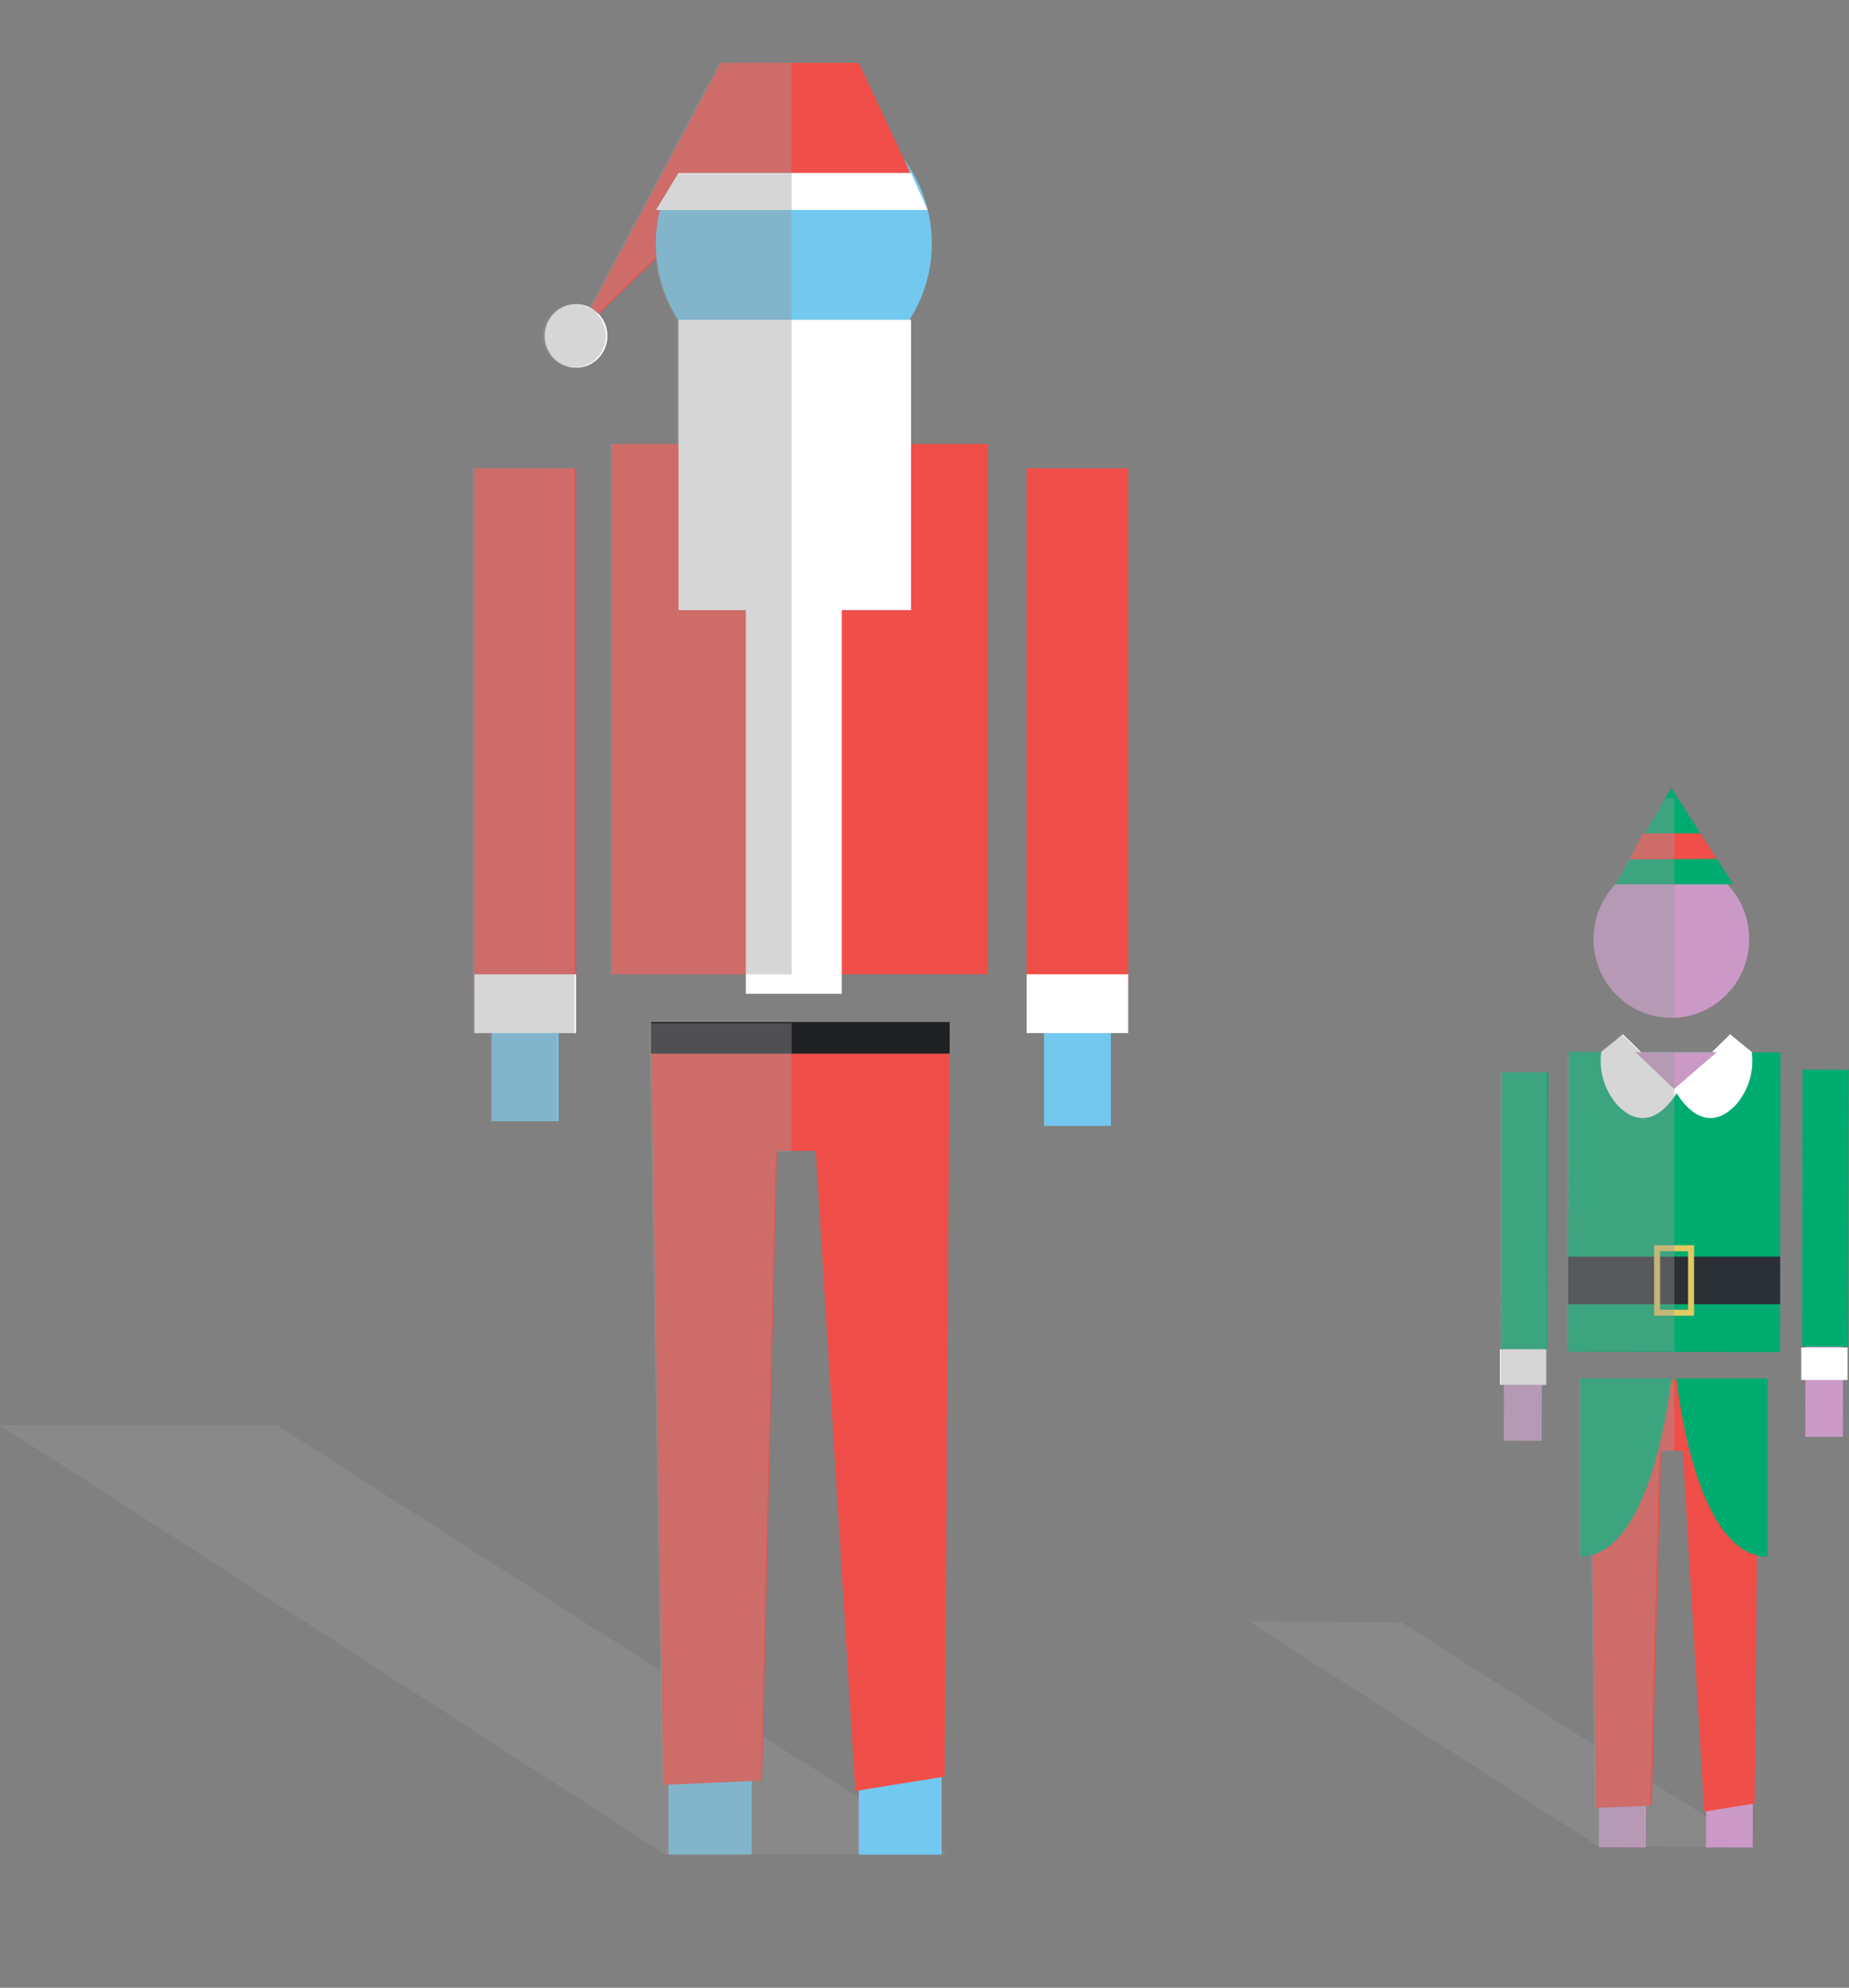 <svg xmlns="http://www.w3.org/2000/svg" xmlns:xlink="http://www.w3.org/1999/xlink" viewBox="0 0 155.71 167.4"><rect x="0" y="0" width="155.71" height="167.4" fill="#808080" stroke="none"/><defs><style>.cls-1,.cls-14{fill:none;}.cls-2{isolation:isolate;}.cls-3{fill:#f04e48;}.cls-10,.cls-4{fill:#999;}.cls-4{fill-opacity:0.39;}.cls-4,.cls-8{mix-blend-mode:multiply;}.cls-5{fill:#73c8ef;}.cls-6{fill:#1f2024;}.cls-7{fill:#fff;}.cls-9{clip-path:url(#clip-path);}.cls-10{opacity:0.4;}.cls-11{fill:#ca99c6;}.cls-12{fill:#00ab6f;}.cls-13{fill:#2b2f36;}.cls-14{stroke:#dfca61;stroke-miterlimit:10;stroke-width:0.5px;}.cls-15{clip-path:url(#clip-path-2);}</style><clipPath id="clip-path"><path class="cls-1" d="M94.89,39.44V87H93.42v7.81H87.79V87H86.33V39.44ZM39.82,82.05v5h1.46v7.41h5.63V87h1.47V39.44H39.82Zm40,4.46v-.34H54.69v4.92h.08l1,59.23.45,0v5.87h7V150l.87,0,1.26-53h3.28l3.32,53.91.3,0v5.41h7v-6.54l.27,0,.38-58.52h0V86.51ZM76.59,26.93h-.13A11.77,11.77,0,0,0,78,17.69h0l0-.06A11.76,11.76,0,0,0,76,13.49L72.2,5.3H60.57L49.63,25.94a2.59,2.59,0,0,0-1.25-.33,2.67,2.67,0,1,0,1.91.83l4.89-4.72A11.78,11.78,0,0,0,57,26.95V37.39H51.41V82.05H83.05V37.39H76.59Z"/></clipPath><clipPath id="clip-path-2"><path class="cls-1" d="M134.16,79.07A6.64,6.64,0,0,1,136,74.47h0l1.21-2.09,1.13-2.2h.15l2.22-3.83,2.46,3.83h0l1.39,2.16h0l1.37,2.13h-.51a6.59,6.59,0,1,1-11.23,4.61Zm-7.8,34.54v3h.25v4.74h3.17v-4.74h.48v-3l0-23.33h-3.89Zm29.25-.19,0-23.34h-3.89l-.05,23.33H152v.43h-.34v2.74H152V121h3.18v-4.44h.39v-2.74h-.38v-.42Zm-8.14-24.83-1.82-1.49L144.1,88.6h-6l-1.54-1.51-1.82,1.49H132l0,17.24h0v4h0v4l17.84,0,0-25.25h-2.43Zm-6.33,27.62h-.46v-.11H133v15a3.71,3.71,0,0,0,1-.16l.3,21.33h.26v3.31h3.93v-3.48l.49,0,.78-29.9h1.85l1.81,30.4.17,0v3.05h3.93v-3.68l.15,0,.18-20.94a3.65,3.65,0,0,0,.9.14v-15h-7.67Z"/></clipPath></defs><title>Asset 51</title><g class="cls-2"><g id="Layer_2" data-name="Layer 2"><g id="Layer_1-2" data-name="Layer 1"><polyline class="cls-3" points="60.7 5.3 48.51 28.29 72.32 5.3"/><polygon class="cls-4" points="23.28 120.01 0 120.01 56.04 156.17 79.79 156.17 23.28 120.01"/><rect class="cls-5" x="87.92" y="40.24" width="5.63" height="54.58"/><rect class="cls-5" x="41.41" y="40.01" width="5.63" height="54.41"/><rect class="cls-5" x="56.31" y="90.78" width="6.98" height="65.39"/><rect class="cls-5" x="72.32" y="90.42" width="6.98" height="65.77"/><rect class="cls-3" x="51.53" y="37.39" width="31.65" height="44.66"/><rect class="cls-3" x="86.45" y="39.44" width="8.56" height="43.43"/><rect class="cls-3" x="39.95" y="39.44" width="8.56" height="44.25"/><polygon class="cls-3" points="54.82 86.17 79.98 86.51 79.56 149.61 72.03 150.83 68.7 96.92 65.42 96.92 64.16 149.95 55.86 150.31 54.82 86.17"/><ellipse class="cls-5" cx="66.85" cy="20.51" rx="11.62" ry="11.77"/><rect class="cls-6" x="54.82" y="86.07" width="25.15" height="2.66"/><rect class="cls-7" x="57.14" y="26.93" width="19.58" height="24.45"/><polygon class="cls-3" points="78.13 17.69 55.24 17.69 60.7 5.3 72.32 5.3 78.13 17.69"/><ellipse class="cls-7" cx="48.51" cy="28.29" rx="2.64" ry="2.68"/><rect class="cls-7" x="39.95" y="82.05" width="8.56" height="4.95"/><rect class="cls-7" x="86.45" y="82.05" width="8.56" height="4.95"/><polyline class="cls-7" points="70.89 76.35 70.89 49.04 62.81 49.04 62.81 83.69 70.89 83.69 70.89 76.35"/><polygon class="cls-7" points="76.72 14.56 57.14 14.56 55.24 17.69 78.13 17.69 76.72 14.56"/><g class="cls-8"><g class="cls-9"><rect class="cls-10" x="7.21" width="59.46" height="167.4"/></g></g><polygon class="cls-4" points="118.06 136.64 105.17 136.54 134.56 155.46 147.7 155.56 118.06 136.64"/><rect class="cls-11" x="138.26" y="104.04" width="30.77" height="3.17" transform="translate(47.65 259.01) rotate(-89.86)"/><rect class="cls-11" x="112.92" y="104.39" width="30.68" height="3.18" transform="translate(21.98 233.98) rotate(-89.86)"/><rect class="cls-11" x="118.23" y="135.16" width="36.86" height="3.93" transform="translate(-0.77 273.48) rotate(-89.87)"/><rect class="cls-11" x="127.15" y="135.08" width="37.07" height="3.93" transform="translate(8.35 282.47) rotate(-89.89)"/><ellipse class="cls-11" cx="140.76" cy="79.09" rx="6.63" ry="6.55" transform="translate(61.37 219.68) rotate(-89.88)"/><rect class="cls-12" x="128.38" y="92.31" width="25.25" height="17.84" transform="translate(39.47 242.02) rotate(-89.88)"/><rect class="cls-12" x="116.72" y="100.01" width="23.33" height="3.89" transform="translate(25.99 229.99) rotate(-89.8)"/><rect class="cls-12" x="142.07" y="99.8" width="23.33" height="3.89" transform="translate(51.74 255.32) rotate(-89.91)"/><polygon class="cls-3" points="133.9 116.09 148.09 116.31 147.77 151.88 143.52 152.56 141.71 122.16 139.87 122.16 139.09 152.06 134.41 152.25 133.9 116.09"/><path class="cls-7" d="M136.22,93.08a5.62,5.62,0,0,1-1.37-4.49l1.82-1.49,4.72,4.62S139.19,96.14,136.22,93.08Z"/><path class="cls-7" d="M146.15,93.08a5.62,5.62,0,0,0,1.37-4.49l-1.82-1.49L141,91.71S143.17,96.14,146.15,93.08Z"/><rect class="cls-13" x="132.06" y="105.83" width="17.85" height="4"/><polyline class="cls-14" points="142.41 107.83 142.41 110.55 139.55 110.55 139.55 105.12 142.41 105.12 142.41 107.83"/><polygon class="cls-11" points="137.73 88.6 140.98 91.71 144.59 88.6 137.73 88.6"/><path class="cls-12" d="M140.74,116.09s-1.45,15-7.67,15v-15Z"/><path class="cls-12" d="M141.18,116.09s1.45,15,7.67,15v-15Z"/><rect class="cls-7" x="126.31" y="113.63" width="3.9" height="2.99"/><rect class="cls-7" x="151.69" y="113.48" width="3.9" height="2.74"/><polygon class="cls-12" points="145.96 74.47 136.04 74.47 140.74 66.35 145.96 74.47"/><polygon class="cls-3" points="144.59 72.33 137.25 72.38 138.37 70.18 143.2 70.18 144.59 72.33"/><g class="cls-8"><g class="cls-15"><rect class="cls-10" x="109.65" y="67.22" width="31.35" height="88.27"/></g></g></g></g></g></svg>